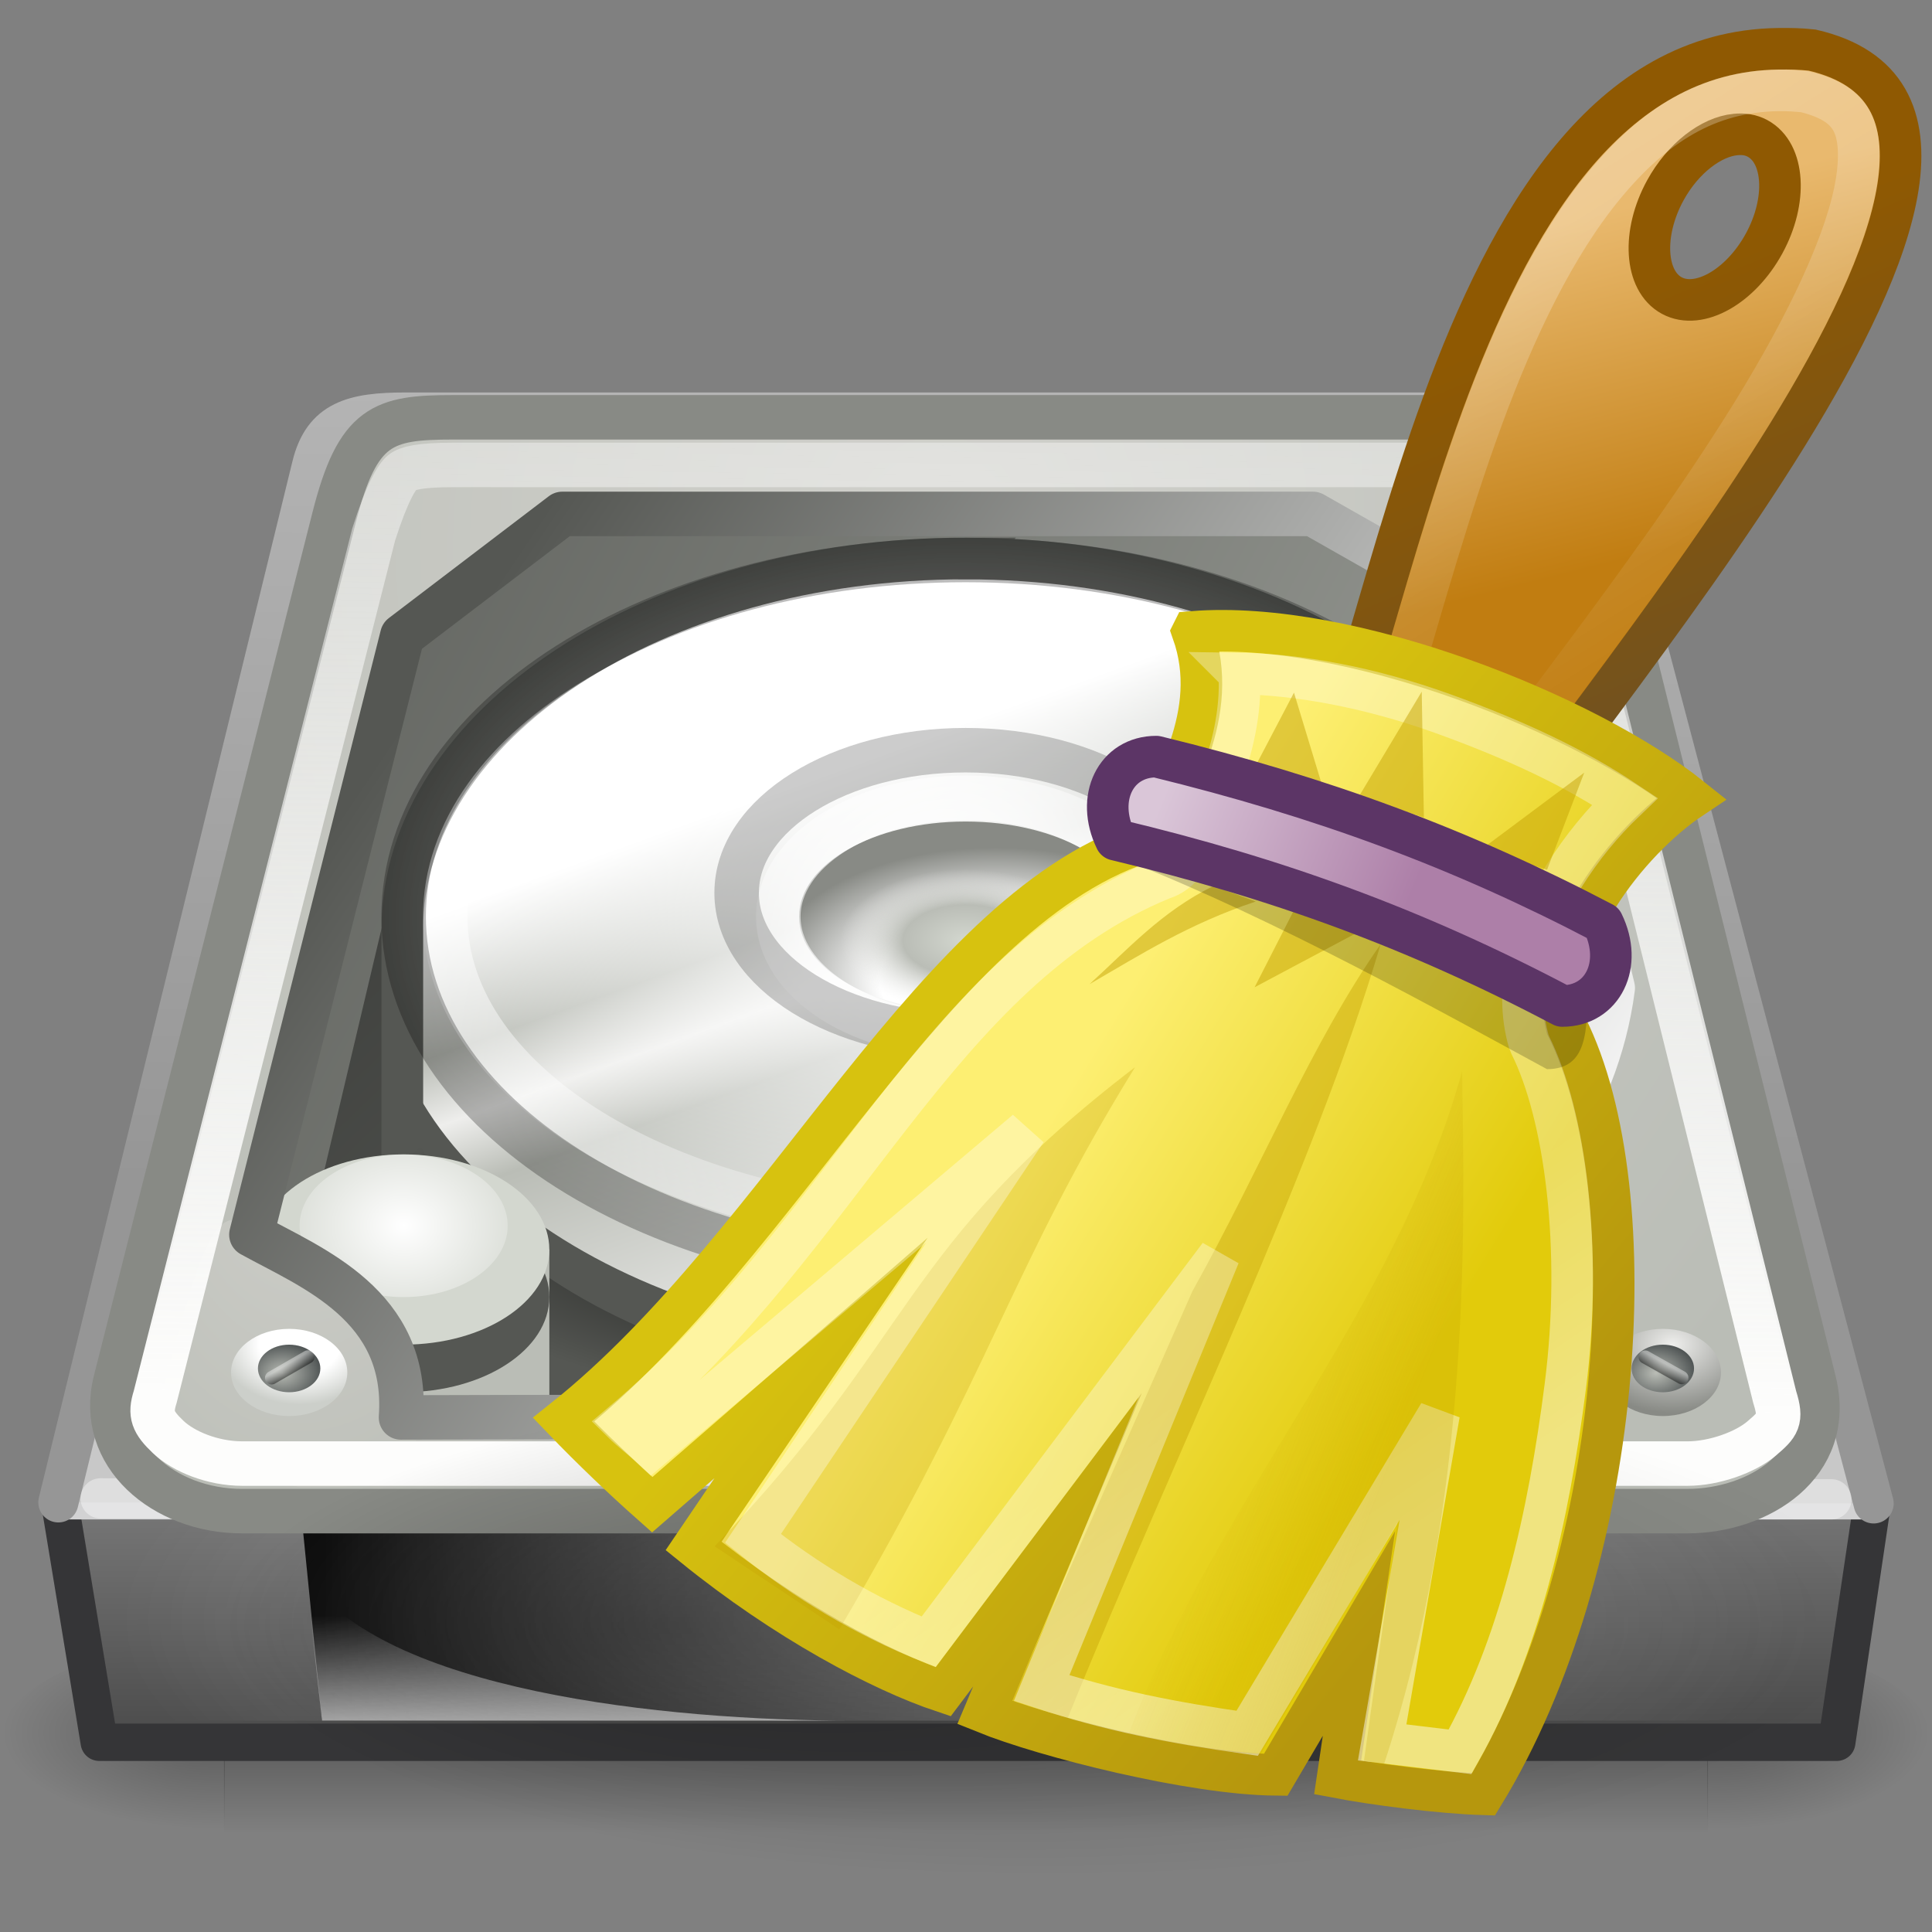 <?xml version="1.0" encoding="UTF-8" standalone="no"?>
<!-- Created with Inkscape (http://www.inkscape.org/) -->

<svg
   xmlns:dc="http://purl.org/dc/elements/1.1/"
   xmlns:cc="http://creativecommons.org/ns#"
   xmlns:rdf="http://www.w3.org/1999/02/22-rdf-syntax-ns#"
   xmlns:svg="http://www.w3.org/2000/svg"
   xmlns="http://www.w3.org/2000/svg"
   xmlns:xlink="http://www.w3.org/1999/xlink"
   xmlns:sodipodi="http://sodipodi.sourceforge.net/DTD/sodipodi-0.dtd"
   xmlns:inkscape="http://www.inkscape.org/namespaces/inkscape"
   id="svg3786"
   height="64"
   width="64"
   version="1.0"
   inkscape:version="0.48.4 r9939"
   sodipodi:docname="gparted.svg">
  <rect width="100%" height="100%" fill="#808080" stroke="none"/>
  <sodipodi:namedview
     pagecolor="#ffffff"
     bordercolor="#666666"
     borderopacity="1"
     objecttolerance="10"
     gridtolerance="10"
     guidetolerance="10"
     inkscape:pageopacity="0"
     inkscape:pageshadow="2"
     inkscape:window-width="1062"
     inkscape:window-height="769"
     id="namedview73"
     showgrid="false"
     inkscape:zoom="4.6796875"
     inkscape:cx="64"
     inkscape:cy="64"
     inkscape:window-x="470"
     inkscape:window-y="28"
     inkscape:window-maximized="0"
     inkscape:current-layer="svg3786" />
  <defs
     id="defs3788">
    <radialGradient
       id="radialGradient4241"
       fx="113.67"
       fy="98"
       gradientUnits="userSpaceOnUse"
       cy="97.588"
       cx="113.07"
       r="2.563">
      <stop
         id="stop4243"
         style="stop-color:#eee"
         offset="0" />
      <stop
         id="stop4245"
         style="stop-color:#cecece"
         offset=".16" />
      <stop
         id="stop4247"
         style="stop-color:#888"
         offset=".468" />
      <stop
         id="stop4249"
         style="stop-color:#555"
         offset="1" />
    </radialGradient>
    <linearGradient
       id="linearGradient4035">
      <stop
         id="stop4037"
         style="stop-color:#f5f5f5"
         offset="0" />
      <stop
         id="stop4039"
         style="stop-color:#e7e7e7"
         offset=".47" />
      <stop
         id="stop4041"
         style="stop-color:#8c8c8c"
         offset=".693" />
      <stop
         id="stop4043"
         style="stop-color:#ddd"
         offset=".835" />
      <stop
         id="stop4045"
         style="stop-color:#a8a8a8"
         offset="1" />
    </linearGradient>
    <linearGradient
       id="linearGradient5060">
      <stop
         id="stop5062"
         offset="0" />
      <stop
         id="stop5064"
         style="stop-opacity:0"
         offset="1" />
    </linearGradient>
    <radialGradient
       id="radialGradient2896"
       gradientUnits="userSpaceOnUse"
       cy="42"
       cx="24"
       gradientTransform="matrix(1.333,-1.4202666e-8,3.7084e-8,0.476,1.4349334e-6,33.667)"
       r="21">
      <stop
         id="stop6312-6"
         style="stop-color:#fff"
         offset="0" />
      <stop
         id="stop6314-6"
         style="stop-color:#fff;stop-opacity:0"
         offset="1" />
    </radialGradient>
    <radialGradient
       id="radialGradient2902"
       xlink:href="#linearGradient4035"
       gradientUnits="userSpaceOnUse"
       cy="143.83"
       cx="127.32"
       gradientTransform="matrix(0.254,-0.033,0.008,0.134,-9.916,6.905)"
       r="78.728" />
    <linearGradient
       id="linearGradient2905"
       y2="33.759"
       gradientUnits="userSpaceOnUse"
       x2="12.222"
       gradientTransform="matrix(1.362,0,0,1.199,-0.034,12.971)"
       y1="37.206"
       x1="12.277">
      <stop
         id="stop4238"
         style="stop-color:#eee"
         offset="0" />
      <stop
         id="stop4240"
         style="stop-color:#eee;stop-opacity:0"
         offset="1" />
    </linearGradient>
    <linearGradient
       id="linearGradient2908"
       y2="35.281"
       xlink:href="#linearGradient5060"
       gradientUnits="userSpaceOnUse"
       x2="24.688"
       gradientTransform="matrix(1.362,0,0,1.199,1.05,11.382)"
       y1="35.281"
       x1="7.062" />
    <radialGradient
       id="radialGradient2920"
       gradientUnits="userSpaceOnUse"
       cy="191.85"
       cx="142.62"
       gradientTransform="matrix(0.247,0,0,-0.174,-4.148,61.064)"
       r="78.728">
      <stop
         id="stop7611"
         style="stop-color:#fff"
         offset="0" />
      <stop
         id="stop7677"
         style="stop-color:#e7e7e7"
         offset=".47" />
      <stop
         id="stop7613"
         style="stop-color:#8c8c8c"
         offset=".672" />
      <stop
         id="stop7617"
         style="stop-color:#ddd"
         offset=".835" />
      <stop
         id="stop7615"
         style="stop-color:#a8a8a8"
         offset="1" />
    </radialGradient>
    <radialGradient
       id="radialGradient2923"
       xlink:href="#linearGradient4035"
       gradientUnits="userSpaceOnUse"
       cy="206.43"
       cx="141.75"
       gradientTransform="matrix(0.469,-0.007,0.003,0.385,-36.032,-32.624)"
       r="78.728" />
    <radialGradient
       id="radialGradient2927"
       gradientUnits="userSpaceOnUse"
       cy="8.49"
       cx="11.734"
       gradientTransform="matrix(1.836,0.93,-0.624,1.232,-0.066,-2.918)"
       r="23.048">
      <stop
         id="stop7064"
         style="stop-color:#e6e6e6"
         offset="0" />
      <stop
         id="stop7060"
         style="stop-color:#c8c8c8"
         offset="1" />
    </radialGradient>
    <linearGradient
       id="linearGradient2929"
       y2="10"
       gradientUnits="userSpaceOnUse"
       x2="18.073"
       gradientTransform="matrix(1.333,0,0,1.333,0,-0.333)"
       y1="29.797"
       x1="17.814">
      <stop
         id="stop3486"
         style="stop-color:#969696"
         offset="0" />
      <stop
         id="stop3488"
         style="stop-color:#b4b4b4"
         offset="1" />
    </linearGradient>
    <linearGradient
       id="linearGradient2933"
       y2="50"
       gradientUnits="userSpaceOnUse"
       x2="30"
       gradientTransform="matrix(1.336,0,0,1.013,-6.735,7.582)"
       y1="41"
       x1="29.938">
      <stop
         id="stop2223"
         style="stop-color:#7a7a7a"
         offset="0" />
      <stop
         id="stop2219"
         style="stop-color:#474747"
         offset="1" />
    </linearGradient>
    <radialGradient
       id="radialGradient2936"
       xlink:href="#linearGradient5060"
       gradientUnits="userSpaceOnUse"
       cy="486.65"
       cx="605.71"
       gradientTransform="matrix(-0.06,0,0,0.027,43.481,44.268)"
       r="117.14" />
    <radialGradient
       id="radialGradient2939"
       xlink:href="#linearGradient5060"
       gradientUnits="userSpaceOnUse"
       cy="486.65"
       cx="605.71"
       gradientTransform="matrix(0.06,0,0,0.027,20.519,44.268)"
       r="117.14" />
    <linearGradient
       id="linearGradient2942"
       y2="609.51"
       gradientUnits="userSpaceOnUse"
       x2="302.86"
       gradientTransform="matrix(0.102,0,0,0.027,-4.797,44.268)"
       y1="366.65"
       x1="302.86">
      <stop
         id="stop5050"
         style="stop-opacity:0"
         offset="0" />
      <stop
         id="stop5056"
         offset=".5" />
      <stop
         id="stop5052"
         style="stop-opacity:0"
         offset="1" />
    </linearGradient>
    <radialGradient
       id="radialGradient2947"
       fx="113.67"
       fy="98"
       xlink:href="#radialGradient4241"
       gradientUnits="userSpaceOnUse"
       cy="97.588"
       cx="113.07"
       gradientTransform="matrix(0.439,0,0,0.466,8.073,1.658)"
       r="2.563" />
    <radialGradient
       id="radialGradient2953"
       fx="113.67"
       fy="98"
       xlink:href="#radialGradient4241"
       gradientUnits="userSpaceOnUse"
       cy="97.588"
       cx="113.07"
       gradientTransform="matrix(0.298,0.046,-0.031,0.199,19.721,-9.176)"
       r="2.563" />
    <radialGradient
       id="radialGradient2959"
       fx="113.67"
       fy="98"
       xlink:href="#radialGradient4241"
       gradientUnits="userSpaceOnUse"
       cy="97.588"
       cx="113.07"
       gradientTransform="matrix(0.297,-0.05,0.033,0.199,-24.195,1.71)"
       r="2.563" />
    <radialGradient
       id="radialGradient2965"
       fx="113.67"
       fy="98"
       xlink:href="#radialGradient4241"
       gradientUnits="userSpaceOnUse"
       cy="97.588"
       cx="113.07"
       gradientTransform="matrix(-0.439,0,0,0.466,55.951,1.658)"
       r="2.563" />
    <linearGradient
       id="linearGradient5048">
      <stop
         style="stop-color:black;stop-opacity:0;"
         id="stop5050-0"
         offset="0" />
      <stop
         style="stop-color:black;stop-opacity:1;"
         id="stop5056-6"
         offset="0.5" />
      <stop
         style="stop-color:black;stop-opacity:0;"
         id="stop5052-4"
         offset="1" />
    </linearGradient>
    <radialGradient
       inkscape:collect="always"
       xlink:href="#linearGradient5060-3"
       id="radialGradient2644"
       gradientUnits="userSpaceOnUse"
       gradientTransform="matrix(2.774,0,0,1.97,-1891.633,-872.885)"
       cx="605.714"
       cy="486.648"
       fx="605.714"
       fy="486.648"
       r="117.143" />
    <linearGradient
       id="linearGradient5060-3"
       inkscape:collect="always">
      <stop
         style="stop-color:black;stop-opacity:1;"
         id="stop5062-3"
         offset="0" />
      <stop
         style="stop-color:black;stop-opacity:0;"
         id="stop5064-6"
         offset="1" />
    </linearGradient>
    <radialGradient
       inkscape:collect="always"
       xlink:href="#linearGradient5060-3"
       id="radialGradient2646"
       gradientUnits="userSpaceOnUse"
       gradientTransform="matrix(-2.774,0,0,1.97,112.762,-872.885)"
       cx="605.714"
       cy="486.648"
       fx="605.714"
       fy="486.648"
       r="117.143" />
    <linearGradient
       id="linearGradient48779">
      <stop
         style="stop-color:#aaaaaa;stop-opacity:1;"
         offset="0"
         id="stop48781" />
      <stop
         style="stop-color:#7e807a;stop-opacity:1;"
         offset="1"
         id="stop48783" />
    </linearGradient>
    <linearGradient
       id="linearGradient24230">
      <stop
         style="stop-color:#707070;stop-opacity:1;"
         offset="0"
         id="stop24232" />
      <stop
         style="stop-color:#333333;stop-opacity:1;"
         offset="1"
         id="stop24234" />
    </linearGradient>
    <linearGradient
       id="linearGradient4194">
      <stop
         style="stop-color:#aaaaaa;stop-opacity:1;"
         offset="0"
         id="stop4196" />
      <stop
         style="stop-color:#7e807a;stop-opacity:1;"
         offset="1"
         id="stop4198" />
    </linearGradient>
    <radialGradient
       inkscape:collect="always"
       xlink:href="#linearGradient5740"
       id="radialGradient2945"
       gradientUnits="userSpaceOnUse"
       gradientTransform="matrix(1.033,-0.596,0.575,0.996,-12.235,11.555)"
       cx="25.252"
       cy="16.48"
       fx="25.252"
       fy="16.48"
       r="21.98" />
    <linearGradient
       id="linearGradient5740">
      <stop
         id="stop5742"
         offset="0"
         style="stop-color:#d0d0cb;stop-opacity:1;" />
      <stop
         id="stop5744"
         offset="1"
         style="stop-color:#babdb6;stop-opacity:1" />
    </linearGradient>
    <linearGradient
       inkscape:collect="always"
       xlink:href="#linearGradient9641"
       id="linearGradient3802"
       x1="50.506"
       y1="37.469"
       x2="2.4"
       y2="8.448"
       gradientUnits="userSpaceOnUse"
       gradientTransform="matrix(1.379,0,0,1.575,-1.108,-2.715)" />
    <linearGradient
       id="linearGradient9641">
      <stop
         id="stop9643"
         offset="0"
         style="stop-color:#babdb6;stop-opacity:1" />
      <stop
         id="stop9645"
         offset="1"
         style="stop-color:#555753;stop-opacity:1" />
    </linearGradient>
    <linearGradient
       inkscape:collect="always"
       xlink:href="#linearGradient3804"
       id="linearGradient3810"
       x1="8.094"
       y1="13.796"
       x2="20.502"
       y2="29.456"
       gradientUnits="userSpaceOnUse"
       gradientTransform="matrix(1.383,0,0,1.684,-1.27,-10.46)" />
    <linearGradient
       id="linearGradient3804">
      <stop
         style="stop-color:#2f302e;stop-opacity:1;"
         offset="0"
         id="stop3806" />
      <stop
         style="stop-color:#555753;stop-opacity:1;"
         offset="1"
         id="stop3808" />
    </linearGradient>
    <linearGradient
       gradientTransform="matrix(1.333,0,0,1.535,-9.24505e-4,-6.067)"
       inkscape:collect="always"
       xlink:href="#linearGradient4122"
       id="linearGradient4141"
       gradientUnits="userSpaceOnUse"
       x1="19.679"
       y1="20.903"
       x2="23.185"
       y2="32.097" />
    <linearGradient
       id="linearGradient4122">
      <stop
         id="stop4124"
         offset="0"
         style="stop-color:white;stop-opacity:1" />
      <stop
         style="stop-color:#babdb6;stop-opacity:1"
         offset="0.25"
         id="stop4130" />
      <stop
         id="stop4132"
         offset="0.375"
         style="stop-color:#eeeeec;stop-opacity:1" />
      <stop
         style="stop-color:#babdb6;stop-opacity:1"
         offset="0.5"
         id="stop4126" />
      <stop
         id="stop4128"
         offset="1"
         style="stop-color:#eeeeec;stop-opacity:1" />
    </linearGradient>
    <radialGradient
       inkscape:collect="always"
       xlink:href="#linearGradient4092"
       id="radialGradient4098"
       cx="24"
       cy="30.266"
       fx="24"
       fy="30.266"
       r="14"
       gradientTransform="matrix(1.379,0,0,0.48,-1.108,25.708)"
       gradientUnits="userSpaceOnUse" />
    <linearGradient
       inkscape:collect="always"
       id="linearGradient4092">
      <stop
         style="stop-color:#000000;stop-opacity:1;"
         offset="0"
         id="stop4094" />
      <stop
         style="stop-color:#000000;stop-opacity:0;"
         offset="1"
         id="stop4096" />
    </linearGradient>
    <radialGradient
       inkscape:collect="always"
       xlink:href="#linearGradient3909"
       id="radialGradient3915"
       cx="7.625"
       cy="30.578"
       fx="7.625"
       fy="30.578"
       r="0.531"
       gradientTransform="matrix(8.768,1.7377132e-5,7.6189735e-6,-7.225,-53.484,261.526)"
       gradientUnits="userSpaceOnUse" />
    <linearGradient
       inkscape:collect="always"
       id="linearGradient3909">
      <stop
         style="stop-color:#ffffff;stop-opacity:1;"
         offset="0"
         id="stop3911" />
      <stop
         style="stop-color:#ffffff;stop-opacity:0;"
         offset="1"
         id="stop3913" />
    </linearGradient>
    <radialGradient
       inkscape:collect="always"
       xlink:href="#linearGradient5740-6"
       id="radialGradient3884"
       gradientUnits="userSpaceOnUse"
       gradientTransform="matrix(0.413,-0.402,0.23,0.671,-3.984,35.179)"
       cx="25.252"
       cy="16.48"
       fx="25.252"
       fy="16.48"
       r="21.98" />
    <linearGradient
       id="linearGradient5740-6">
      <stop
         id="stop5742-3"
         offset="0"
         style="stop-color:#d0d0cb;stop-opacity:1;" />
      <stop
         id="stop5744-8"
         offset="1"
         style="stop-color:#babdb6;stop-opacity:1" />
    </linearGradient>
    <linearGradient
       inkscape:collect="always"
       xlink:href="#linearGradient3468"
       id="linearGradient2937"
       gradientUnits="userSpaceOnUse"
       gradientTransform="matrix(1.379,0,0,1.568,-1.108,-8.908)"
       x1="24.749"
       y1="35.355"
       x2="24.999"
       y2="14.998" />
    <linearGradient
       id="linearGradient3468">
      <stop
         id="stop3470"
         offset="0"
         style="stop-color:#fdfdfc;stop-opacity:1" />
      <stop
         id="stop3472"
         offset="1"
         style="stop-color:white;stop-opacity:0.371" />
    </linearGradient>
    <radialGradient
       inkscape:collect="always"
       xlink:href="#linearGradient9633"
       id="radialGradient2929"
       gradientUnits="userSpaceOnUse"
       gradientTransform="matrix(-5.689,0,0,4.266,98.266,-84.76)"
       cx="7.534"
       cy="30.308"
       fx="7.534"
       fy="30.308"
       r="0.531" />
    <linearGradient
       id="linearGradient9633">
      <stop
         id="stop9635"
         offset="0"
         style="stop-color:#eeeeec;stop-opacity:1" />
      <stop
         id="stop9639"
         offset="1"
         style="stop-color:#888a85;stop-opacity:1" />
    </linearGradient>
    <radialGradient
       inkscape:collect="always"
       xlink:href="#linearGradient8613"
       id="radialGradient2927-9"
       gradientUnits="userSpaceOnUse"
       gradientTransform="matrix(3.236,0,0,2.465,30.526,-29.878)"
       cx="7.518"
       cy="30.574"
       fx="7.518"
       fy="30.574"
       r="0.531" />
    <linearGradient
       id="linearGradient8613">
      <stop
         id="stop8615"
         offset="0"
         style="stop-color:#babdb6;stop-opacity:1" />
      <stop
         id="stop8617"
         offset="1"
         style="stop-color:#2e3436;stop-opacity:1" />
    </linearGradient>
    <linearGradient
       gradientTransform="matrix(1.379,0,0,1.575,-1.108,-2.715)"
       inkscape:collect="always"
       xlink:href="#linearGradient8710"
       id="linearGradient2917"
       gradientUnits="userSpaceOnUse"
       x1="40.617"
       y1="30.555"
       x2="40.711"
       y2="30.359" />
    <linearGradient
       id="linearGradient8710">
      <stop
         id="stop8712"
         offset="0"
         style="stop-color:black;stop-opacity:1;" />
      <stop
         id="stop8714"
         offset="1"
         style="stop-color:white;stop-opacity:1;" />
    </linearGradient>
    <radialGradient
       inkscape:collect="always"
       xlink:href="#linearGradient9613"
       id="radialGradient2941"
       gradientUnits="userSpaceOnUse"
       gradientTransform="matrix(-5.037,0,0,3.778,47.8,-69.965)"
       cx="7.519"
       cy="30.304"
       fx="7.519"
       fy="30.304"
       r="0.531" />
    <linearGradient
       id="linearGradient9613">
      <stop
         id="stop9615"
         offset="0"
         style="stop-color:white;stop-opacity:1" />
      <stop
         style="stop-color:white;stop-opacity:1;"
         offset="0.5"
         id="stop9619" />
      <stop
         id="stop9617"
         offset="1"
         style="stop-color:#cccfca;stop-opacity:1" />
    </linearGradient>
    <radialGradient
       inkscape:collect="always"
       xlink:href="#linearGradient8613"
       id="radialGradient2931"
       gradientUnits="userSpaceOnUse"
       gradientTransform="matrix(3.236,0,0,2.465,-14.978,-29.878)"
       cx="7.518"
       cy="30.574"
       fx="7.518"
       fy="30.574"
       r="0.531" />
    <linearGradient
       id="linearGradient3555">
      <stop
         id="stop3557"
         offset="0"
         style="stop-color:#babdb6;stop-opacity:1" />
      <stop
         id="stop3559"
         offset="1"
         style="stop-color:#2e3436;stop-opacity:1" />
    </linearGradient>
    <linearGradient
       inkscape:collect="always"
       xlink:href="#linearGradient8710"
       id="linearGradient2915"
       gradientUnits="userSpaceOnUse"
       gradientTransform="matrix(0.831,-1.257,1.1,0.95,-57.818,67.588)"
       x1="40.617"
       y1="30.555"
       x2="40.711"
       y2="30.359" />
    <linearGradient
       id="linearGradient3562">
      <stop
         id="stop3564"
         offset="0"
         style="stop-color:black;stop-opacity:1;" />
      <stop
         id="stop3566"
         offset="1"
         style="stop-color:white;stop-opacity:1;" />
    </linearGradient>
    <radialGradient
       inkscape:collect="always"
       xlink:href="#linearGradient4062"
       id="radialGradient4068"
       cx="22.519"
       cy="27.786"
       fx="22.519"
       fy="27.786"
       r="10.337"
       gradientTransform="matrix(-1.867,0,0,1.219,74.04,-3.509)"
       gradientUnits="userSpaceOnUse" />
    <linearGradient
       inkscape:collect="always"
       id="linearGradient4062">
      <stop
         style="stop-color:#ffffff;stop-opacity:1;"
         offset="0"
         id="stop4064" />
      <stop
         style="stop-color:#ffffff;stop-opacity:0;"
         offset="1"
         id="stop4066" />
    </linearGradient>
    <radialGradient
       inkscape:collect="always"
       xlink:href="#linearGradient4054"
       id="radialGradient4060"
       cx="21.366"
       cy="28.457"
       fx="21.366"
       fy="28.457"
       r="4.621"
       gradientTransform="matrix(-1.705,-2.528,-2.161,1.902,132.024,33.225)"
       gradientUnits="userSpaceOnUse" />
    <linearGradient
       inkscape:collect="always"
       id="linearGradient4054">
      <stop
         style="stop-color:#ef2929;stop-opacity:1"
         offset="0"
         id="stop4056" />
      <stop
         style="stop-color:#cc0000;stop-opacity:1"
         offset="1"
         id="stop4058" />
    </linearGradient>
    <radialGradient
       inkscape:collect="always"
       xlink:href="#linearGradient4038"
       id="radialGradient4044"
       cx="23.571"
       cy="22.566"
       fx="23.571"
       fy="22.566"
       r="11.155"
       gradientTransform="matrix(-1.477,0,0,0.964,67.63,6.762)"
       gradientUnits="userSpaceOnUse" />
    <linearGradient
       inkscape:collect="always"
       id="linearGradient4038">
      <stop
         style="stop-color:#8ae234;stop-opacity:1"
         offset="0"
         id="stop4040" />
      <stop
         style="stop-color:#73d216;stop-opacity:1"
         offset="1"
         id="stop4042" />
    </linearGradient>
    <radialGradient
       inkscape:collect="always"
       xlink:href="#linearGradient4046"
       id="radialGradient4052"
       cx="25.526"
       cy="26.024"
       fx="25.526"
       fy="26.024"
       r="6.535"
       gradientTransform="matrix(-0.773,-1.438,-1.514,1.063,86.654,39.409)"
       gradientUnits="userSpaceOnUse" />
    <linearGradient
       inkscape:collect="always"
       id="linearGradient4046">
      <stop
         style="stop-color:#fcaf3e;stop-opacity:1"
         offset="0"
         id="stop4048" />
      <stop
         style="stop-color:#f57900;stop-opacity:1"
         offset="1"
         id="stop4050" />
    </linearGradient>
    <linearGradient
       inkscape:collect="always"
       xlink:href="#linearGradient5690"
       id="linearGradient3794"
       x1="35.723"
       y1="33.222"
       x2="11.953"
       y2="14.983"
       gradientUnits="userSpaceOnUse"
       gradientTransform="matrix(1.379,0,0,1.575,-1.108,-2.715)" />
    <linearGradient
       id="linearGradient5690">
      <stop
         id="stop5692"
         offset="0"
         style="stop-color:white;stop-opacity:1;" />
      <stop
         id="stop5694"
         offset="1"
         style="stop-color:#555753;stop-opacity:1" />
    </linearGradient>
    <radialGradient
       inkscape:collect="always"
       xlink:href="#linearGradient4070"
       id="radialGradient4006"
       gradientUnits="userSpaceOnUse"
       gradientTransform="matrix(-14.429,0,0,-8.242,141.469,282.21)"
       cx="7.519"
       cy="30.304"
       fx="7.519"
       fy="30.304"
       r="0.531" />
    <linearGradient
       id="linearGradient4070">
      <stop
         style="stop-color:white;stop-opacity:1"
         offset="0"
         id="stop4072" />
      <stop
         id="stop4074"
         offset="0.5"
         style="stop-color:white;stop-opacity:1;" />
      <stop
         style="stop-color:#888a85;stop-opacity:1"
         offset="1"
         id="stop4076" />
    </linearGradient>
    <radialGradient
       inkscape:collect="always"
       xlink:href="#linearGradient4078"
       id="radialGradient4014"
       cx="7.625"
       cy="30.578"
       fx="7.625"
       fy="30.578"
       r="0.531"
       gradientTransform="matrix(-7.787,-1.643139e-6,-7.191498e-7,4.448,91.362,-104.858)"
       gradientUnits="userSpaceOnUse" />
    <linearGradient
       id="linearGradient4078">
      <stop
         style="stop-color:#d3d7cf;stop-opacity:1"
         offset="0"
         id="stop4080" />
      <stop
         id="stop4082"
         offset="0.5"
         style="stop-color:#babdb6;stop-opacity:1" />
      <stop
         style="stop-color:#eeeeec;stop-opacity:0"
         offset="1"
         id="stop4084" />
    </linearGradient>
    <radialGradient
       inkscape:collect="always"
       xlink:href="#linearGradient4108"
       id="radialGradient4024"
       cx="21.885"
       cy="21.092"
       fx="21.885"
       fy="21.092"
       r="10.683"
       gradientTransform="matrix(-1.144,-2.018,-2.409,1.561,112.312,43.399)"
       gradientUnits="userSpaceOnUse" />
    <linearGradient
       id="linearGradient4108">
      <stop
         id="stop4110"
         offset="0"
         style="stop-color:#ffffff;stop-opacity:0;" />
      <stop
         id="stop4112"
         offset="1"
         style="stop-color:#ffffff;stop-opacity:1;" />
    </linearGradient>
    <radialGradient
       inkscape:collect="always"
       xlink:href="#linearGradient4018"
       id="radialGradient4088"
       gradientUnits="userSpaceOnUse"
       gradientTransform="matrix(-0.412,-0.776,-0.867,0.601,60.904,35.378)"
       cx="24.691"
       cy="23.189"
       fx="24.691"
       fy="23.189"
       r="10.683" />
    <linearGradient
       inkscape:collect="always"
       id="linearGradient4018">
      <stop
         style="stop-color:#ffffff;stop-opacity:1;"
         offset="0"
         id="stop4020" />
      <stop
         style="stop-color:#ffffff;stop-opacity:0;"
         offset="1"
         id="stop4022" />
    </linearGradient>
    <radialGradient
       r="21.98"
       fy="16.48"
       fx="25.252"
       cy="16.48"
       cx="25.252"
       gradientTransform="matrix(1.424,-0.94,0.793,1.569,-17.979,15.487)"
       gradientUnits="userSpaceOnUse"
       id="radialGradient3635"
       xlink:href="#linearGradient5740"
       inkscape:collect="always" />
    <linearGradient
       inkscape:collect="always"
       xlink:href="#linearGradient5974"
       id="linearGradient5980"
       x1="27.652"
       y1="23.146"
       x2="21.591"
       y2="20.619"
       gradientUnits="userSpaceOnUse"
       gradientTransform="matrix(1.345,0,0,1.377,9.389,-1.783)" />
    <linearGradient
       inkscape:collect="always"
       id="linearGradient5974">
      <stop
         style="stop-color:#ad7fa8;stop-opacity:1;"
         offset="0"
         id="stop5976" />
      <stop
         style="stop-color:#dac6d8;stop-opacity:1"
         offset="1"
         id="stop5978" />
    </linearGradient>
    <linearGradient
       inkscape:collect="always"
       xlink:href="#linearGradient5999"
       id="linearGradient6005"
       x1="27.355"
       y1="36.218"
       x2="23.489"
       y2="34.728"
       gradientUnits="userSpaceOnUse"
       gradientTransform="matrix(1.377,0,0,1.377,8.528,-1.783)" />
    <linearGradient
       inkscape:collect="always"
       id="linearGradient5999">
      <stop
         style="stop-color:#c4a000;stop-opacity:1;"
         offset="0"
         id="stop6001" />
      <stop
         style="stop-color:#c4a000;stop-opacity:0;"
         offset="1"
         id="stop6003" />
    </linearGradient>
    <linearGradient
       inkscape:collect="always"
       xlink:href="#linearGradient5981"
       id="linearGradient5973"
       gradientUnits="userSpaceOnUse"
       x1="22.32"
       y1="41.956"
       x2="18.986"
       y2="37.029"
       gradientTransform="matrix(1.377,0,0,1.377,8.528,-1.783)" />
    <linearGradient
       id="linearGradient5981"
       inkscape:collect="always">
      <stop
         id="stop5983"
         offset="0"
         style="stop-color:#ffffff;stop-opacity:1;" />
      <stop
         id="stop5985"
         offset="1"
         style="stop-color:#ffffff;stop-opacity:0.694" />
    </linearGradient>
    <linearGradient
       inkscape:collect="always"
       xlink:href="#linearGradient5966"
       id="linearGradient5972"
       x1="20.934"
       y1="25.061"
       x2="30.208"
       y2="30.743"
       gradientUnits="userSpaceOnUse"
       gradientTransform="matrix(1.377,0,0,1.377,8.528,-1.783)" />
    <linearGradient
       inkscape:collect="always"
       id="linearGradient5966">
      <stop
         style="stop-color:#fdef72;stop-opacity:1"
         offset="0"
         id="stop5968" />
      <stop
         style="stop-color:#e2cb0b;stop-opacity:1"
         offset="1"
         id="stop5970" />
    </linearGradient>
    <linearGradient
       inkscape:collect="always"
       xlink:href="#linearGradient5987"
       id="linearGradient5993"
       x1="17.032"
       y1="27.447"
       x2="29.494"
       y2="37.846"
       gradientUnits="userSpaceOnUse"
       gradientTransform="matrix(1.377,0,0,1.377,8.528,-1.783)" />
    <linearGradient
       inkscape:collect="always"
       id="linearGradient5987">
      <stop
         style="stop-color:#d7c20f;stop-opacity:1"
         offset="0"
         id="stop5989" />
      <stop
         style="stop-color:#b6970d;stop-opacity:1"
         offset="1"
         id="stop5991" />
    </linearGradient>
    <linearGradient
       inkscape:collect="always"
       xlink:href="#linearGradient5984"
       id="linearGradient5994"
       gradientUnits="userSpaceOnUse"
       x1="28"
       y1="8"
       x2="33.447"
       y2="16.686" />
    <linearGradient
       inkscape:collect="always"
       id="linearGradient5984">
      <stop
         style="stop-color:#ffffff;stop-opacity:1;"
         offset="0"
         id="stop5986" />
      <stop
         style="stop-color:#ffffff;stop-opacity:0.134"
         offset="1"
         id="stop5988" />
    </linearGradient>
    <linearGradient
       inkscape:collect="always"
       xlink:href="#linearGradient5958"
       id="linearGradient5964"
       x1="28"
       y1="16"
       x2="26"
       y2="8"
       gradientUnits="userSpaceOnUse"
       gradientTransform="matrix(1.377,0,0,1.377,8.528,-1.783)" />
    <linearGradient
       inkscape:collect="always"
       id="linearGradient5958">
      <stop
         style="stop-color:#c17d11;stop-opacity:1;"
         offset="0"
         id="stop5960" />
      <stop
         style="stop-color:#e9b96e;stop-opacity:1"
         offset="1"
         id="stop5962" />
    </linearGradient>
    <linearGradient
       inkscape:collect="always"
       xlink:href="#linearGradient5996"
       id="linearGradient6002"
       x1="30.325"
       y1="9.241"
       x2="34"
       y2="18"
       gradientUnits="userSpaceOnUse"
       gradientTransform="matrix(1.377,0,0,1.377,8.528,-1.783)" />
    <linearGradient
       inkscape:collect="always"
       id="linearGradient5996">
      <stop
         style="stop-color:#8f5902;stop-opacity:1;"
         offset="0"
         id="stop5998" />
      <stop
         style="stop-color:#73521e;stop-opacity:1"
         offset="1"
         id="stop6000" />
    </linearGradient>
    <radialGradient
       r="20"
       fy="69"
       fx="28.603"
       cy="69"
       cx="38"
       gradientTransform="matrix(1,0,0,0.45,0,37.95)"
       gradientUnits="userSpaceOnUse"
       id="radialGradient3414"
       xlink:href="#linearGradient6019"
       inkscape:collect="always" />
    <linearGradient
       inkscape:collect="always"
       id="linearGradient6019">
      <stop
         style="stop-color:#000000;stop-opacity:1;"
         offset="0"
         id="stop6021" />
      <stop
         style="stop-color:#000000;stop-opacity:0;"
         offset="1"
         id="stop6023" />
    </linearGradient>
    <radialGradient
       r="20"
       fy="69"
       fx="28.603"
       cy="69"
       cx="38"
       gradientTransform="matrix(1,0,0,0.45,0,37.95)"
       gradientUnits="userSpaceOnUse"
       id="radialGradient3171"
       xlink:href="#linearGradient6019"
       inkscape:collect="always" />
  </defs>
  <rect
     id="rect2723"
     style="opacity:0.3;fill:url(#linearGradient2942)"
     height="6.667"
     width="49.159"
     y="54.333"
     x="7.42" />
  <path
     id="path2725"
     style="opacity:0.3;fill:url(#radialGradient2939)"
     d="m 56.556,54.333 v 6.666 C 59.635,61.012 64,59.506 64,57.666 c 0,-1.84 -3.436,-3.333 -7.444,-3.333 z"
     inkscape:connector-curvature="0" />
  <path
     id="path2727"
     style="opacity:0.3;fill:url(#radialGradient2936)"
     d="m 7.444,54.333 v 6.666 C 4.365,61.012 0,59.506 0,57.666 c 0,-1.84 3.436,-3.333 7.444,-3.333 z"
     inkscape:connector-curvature="0" />
  <path
     id="rect6431"
     style="fill:url(#linearGradient2933);fill-rule:evenodd;stroke:#353537;stroke-width:1.237;stroke-linecap:round;stroke-linejoin:round;enable-background:new"
     d="M 1.952,49.619 H 62.048 l -1.202,8.096 H 3.288 l -1.335,-8.096 z"
     inkscape:connector-curvature="0" />
  <rect
     id="rect6381"
     style="fill:#d2d2d3;fill-rule:evenodd;enable-background:new"
     height="1.333"
     width="60"
     y="49"
     x="2" />
  <path
     id="path6345"
     style="fill:url(#radialGradient2927);stroke:url(#linearGradient2929);stroke-width:1.328;stroke-linecap:round;stroke-linejoin:round"
     d="m 62.067,49.803 -9.08,-34.365 c -0.257,-0.979 -1.602,-1.773 -2.732,-1.773 H 13.432 c -1.737,0 -2.732,0.265 -3.099,1.773 L 1.933,49.769"
     inkscape:connector-curvature="0" />
  <path
     id="path7046"
     style="opacity:0.4;fill:none;stroke:#ffffff;stroke-width:1.333;stroke-linecap:round"
     d="M 60.667,49.667 3.333,49.635"
     inkscape:connector-curvature="0" />
  <path
     id="path9001"
     style="fill:url(#radialGradient2923)"
     d="m 54.628,34.832 c -0.29,-2.664 -2.235,-5.204 -5.467,-7.209 -0.065,-0.772 -0.893,-10.628 -0.893,-10.628 -0.064,-0.757 -1.029,-1.329 -2.247,-1.329 h -7.642 c -1.226,0 -2.175,0.579 -2.205,1.348 -0.14,3.471 -4.416,5.283 -10.794,6.932 -2.235,0.387 -8.061,2.207 -9.399,3.006 -3.937,2.098 -6.284,4.895 -6.61,7.88 -0.296,2.715 1.126,5.431 4.005,7.65 4.213,3.247 11.175,5.185 18.623,5.185 7.448,0 14.409,-1.939 18.624,-5.185 2.628,-2.025 4.043,-4.468 4.043,-6.944 0,-0.235 -0.014,-0.471 -0.038,-0.706 h 7.5e-5 z M 32,46.32 c -12.405,0 -21.903,-5.44 -21.216,-11.747 0.296,-2.719 2.473,-5.621 6.076,-7.534 0.675,-0.509 6.769,-2.487 8.956,-2.835 6.06,-1.563 11.601,-3.591 11.775,-7.865 0.008,-0.205 0.357,-0.367 0.789,-0.367 h 7.641 c 0.442,0 0.816,0.17 0.833,0.38 l 0.928,11.043 c 3.212,1.861 5.158,4.639 5.434,7.178 0.688,6.307 -8.811,11.747 -21.216,11.747 z"
     inkscape:connector-curvature="0" />
  <path
     id="path9003"
     style="fill:url(#radialGradient2920)"
     d="m 32,38.333 c -4.487,0 -7.927,-1.689 -7.999,-3.931 C 24,34.379 24,34.355 24,34.331 c 0,-0.811 0.451,-1.581 1.308,-2.235 1.448,-1.104 3.951,-1.763 6.692,-1.763 2.741,0 5.243,0.659 6.692,1.763 0.882,0.671 1.334,1.469 1.306,2.307 -0.074,2.241 -3.513,3.931 -7.999,3.931 v 0 z m 0,-6.746 c -4.216,0 -6.363,1.674 -6.313,3.203 0.049,1.505 2.875,2.707 6.313,2.707 3.438,0 6.264,-1.203 6.313,-2.707 C 38.363,33.261 36.216,31.587 32,31.587 z"
     inkscape:connector-curvature="0" />
  <path
     id="path9007"
     style="fill:#e1e1e1"
     d="m 8.021,47.159 c -0.055,0.795 -0.884,1.441 -1.851,1.441 -0.966,0 -1.697,-0.647 -1.633,-1.441 0.064,-0.789 0.893,-1.427 1.849,-1.427 0.957,3.73e-4 1.689,0.637 1.634,1.427 z"
     inkscape:connector-curvature="0" />
  <path
     id="path9009"
     style="fill:url(#radialGradient2965)"
     d="m 7.396,46.601 c 0.088,0.101 0.189,0.262 0.189,0.477 0,0.015 -9e-4,0.031 -0.002,0.047 -0.038,0.547 -0.685,1.009 -1.413,1.009 -0.414,0 -0.793,-0.152 -1.013,-0.406 -0.094,-0.109 -0.202,-0.289 -0.183,-0.528 0.044,-0.542 0.691,-1.001 1.412,-1.001 0.411,3.73e-4 0.789,0.151 1.009,0.402 h 3.5e-6 z"
     inkscape:connector-curvature="0" />
  <path
     id="path9019"
     style="fill:#f0f0f0"
     d="m 11.485,15.643 c 0.094,0.332 0.701,0.513 1.355,0.403 0.653,-0.11 1.102,-0.469 1.001,-0.8 -0.1,-0.329 -0.706,-0.506 -1.353,-0.398 -0.647,0.109 -1.096,0.464 -1.003,0.794 z"
     inkscape:connector-curvature="0" />
  <path
     id="path9021"
     style="fill:url(#radialGradient2959)"
     d="m 11.867,15.333 c -0.052,0.053 -0.109,0.133 -0.094,0.225 0.001,0.006 0.003,0.013 0.005,0.02 0.065,0.229 0.536,0.352 1.028,0.269 0.28,-0.047 0.525,-0.155 0.656,-0.288 0.056,-0.057 0.116,-0.146 0.086,-0.246 -0.069,-0.226 -0.539,-0.348 -1.027,-0.266 -0.278,0.047 -0.522,0.154 -0.653,0.286 l -2e-6,2e-6 z"
     inkscape:connector-curvature="0" />
  <path
     id="path9025"
     style="fill:#e1e1e1"
     d="m 49.216,15.263 c -0.015,0.345 0.505,0.708 1.16,0.809 0.655,0.101 1.193,-0.099 1.202,-0.445 0.008,-0.344 -0.511,-0.703 -1.16,-0.803 -0.649,-0.1 -1.187,0.096 -1.202,0.439 z"
     inkscape:connector-curvature="0" />
  <path
     id="path9027"
     style="fill:url(#radialGradient2953)"
     d="m 49.677,15.089 c -0.066,0.034 -0.146,0.092 -0.16,0.184 -10e-4,0.006 -0.001,0.013 -0.002,0.02 -0.01,0.238 0.398,0.503 0.891,0.579 0.281,0.043 0.547,0.018 0.713,-0.068 0.071,-0.037 0.156,-0.102 0.159,-0.207 0.006,-0.236 -0.402,-0.5 -0.891,-0.575 -0.279,-0.043 -0.544,-0.018 -0.71,0.067 l -3e-6,-2e-6 z"
     inkscape:connector-curvature="0" />
  <path
     id="rect8993"
     style="fill:url(#linearGradient2908);fill-rule:evenodd"
     d="m 10,50.333 h 24.667 v 6.667 h -24 L 10,50.333 z"
     inkscape:connector-curvature="0" />
  <path
     id="path8995"
     style="opacity:0.811;fill:url(#linearGradient2905);fill-rule:evenodd"
     d="M 10.667,57 10.133,52.192 c 2.499,3.81 11.831,4.808 18.151,4.808 H 10.667 z"
     inkscape:connector-curvature="0" />
  <path
     id="path9039"
     style="fill:url(#radialGradient2902)"
     d="m 14.543,15.667 -0.139,0.508 -2.055,7.561 -0.349,1.264 1.019,-0.272 17.327,-4.725 0.055,-0.024 0.046,-0.024 c 0.918,-0.472 1.408,-1.427 1.523,-2.304 0.058,-0.438 0.041,-0.867 -0.11,-1.264 -0.142,-0.375 -0.512,-0.708 -0.899,-0.697 v -0.024 h -0.064 -15.94 -0.413 l 4.4e-5,2e-6 z m 0.586,0.467 h 15.969 c 0.007,0.064 0.025,0.099 0.009,0.22 -0.05,0.38 -0.266,1.74 -0.807,2.036 L 13.506,22.973 15.129,16.134 h 5e-4 z"
     inkscape:connector-curvature="0" />
  <path
     id="path9091"
     style="fill:#e1e1e1"
     d="m 56.003,47.159 c 0.056,0.795 0.884,1.441 1.851,1.441 0.966,0 1.697,-0.647 1.633,-1.441 -0.064,-0.789 -0.893,-1.427 -1.849,-1.427 -0.957,3.73e-4 -1.689,0.637 -1.634,1.427 z"
     inkscape:connector-curvature="0" />
  <path
     id="path9093"
     style="fill:url(#radialGradient2947)"
     d="m 56.628,46.601 c -0.088,0.101 -0.189,0.262 -0.189,0.477 0,0.015 0.001,0.031 0.002,0.047 0.038,0.547 0.685,1.009 1.413,1.009 0.414,0 0.793,-0.152 1.013,-0.406 0.094,-0.109 0.202,-0.289 0.183,-0.528 -0.044,-0.542 -0.691,-1.001 -1.412,-1.001 -0.411,3.73e-4 -0.789,0.151 -1.009,0.402 h 0 z"
     inkscape:connector-curvature="0" />
  <rect
     id="rect6300-3"
     style="opacity:0.3;fill:url(#radialGradient2896)"
     height="6.667"
     width="56"
     y="50.333"
     x="4" />
  <g
     transform="matrix(0.016,0,0,0.013,61.63,60.672)"
     id="g2544" />
  <path
     inkscape:connector-curvature="0"
     style="fill:url(#radialGradient3635);fill-opacity:1;stroke:#888a85;stroke-width:1.474;stroke-linecap:round;stroke-linejoin:miter;stroke-miterlimit:4;stroke-opacity:1;stroke-dashoffset:0;display:inline"
     d="m 15.016,13.824 33.884,0 c 2.322,0 3.305,0.185 4.192,3.757 l 6.997,28.168 c 0.691,2.781 -1.87,4.309 -4.192,4.309 l -27.33,0 -20.549,0 c -2.576,0 -4.812,-1.861 -4.192,-4.309 L 11.066,17.152 c 0.784,-3.095 1.627,-3.328 3.949,-3.328 z"
     id="rect1879"
     sodipodi:nodetypes="cczzccczzc"
     inkscape:export-filename="/home/lapo/Desktop/uhm.png"
     inkscape:export-xdpi="90"
     inkscape:export-ydpi="90" />
  <path
     inkscape:connector-curvature="0"
     style="color:#000000;fill:url(#linearGradient3802);fill-opacity:1;stroke:none;stroke-width:1;marker:none;visibility:visible;display:inline;overflow:visible"
     d="m 18.628,17.024 -5.3,4.037 -4.999,19.839 c 1.995,1.102 5.225,2.328 4.956,6.055 l 2.844,0 0,-6.351 c 3.774,3.836 9.774,6.301 16.547,6.301 10.726,0 19.567,-6.214 20.598,-14.178 l 0.302,0 -2.973,-11.667 -7.11,-4.037 -24.864,0 z"
     id="path1997" />
  <path
     inkscape:connector-curvature="0"
     style="color:#000000;fill:url(#linearGradient3810);fill-opacity:1;stroke:none;stroke-width:0.92;marker:none;visibility:visible;display:inline;overflow:visible"
     d="m 18.542,24.064 -5.343,4.332 -3.275,13.833 c 1.719,1.057 3.432,2.507 3.232,5.464 0,0 19.521,-0.788 19.521,-0.788 9.243,0 17.085,-4.605 19.736,-10.978 l -1.81,-7.532 -7.153,-4.332 -24.907,0 z"
     id="path3008"
     sodipodi:nodetypes="ccccccccc" />
  <path
     inkscape:connector-curvature="0"
     style="color:#000000;fill:url(#linearGradient4141);fill-opacity:1;fill-rule:nonzero;stroke:#555753;stroke-width:1.381;marker:none;visibility:visible;display:inline;overflow:visible;enable-background:accumulate"
     d="m 31.986,18.5 c -10.3,0 -18.659,5.503 -18.659,12.284 l 0,13.532 c 0.406,0.713 0.661,1.55 0.583,2.639 0,0 18.742,-0.048 18.742,-0.048 7.803,0 14.655,-3.438 17.992,-8.445 l 0,-7.677 c 0,-6.781 -8.359,-12.284 -18.659,-12.284 z"
     id="path4134" />
  <path
     inkscape:connector-curvature="0"
     style="color:#000000;fill:#555753;fill-opacity:1;fill-rule:nonzero;stroke:none;stroke-width:1;marker:none;visibility:visible;display:inline;overflow:visible;enable-background:accumulate"
     d="m 12.681,31.94 0,12.307 c 0.42,0.732 0.684,1.591 0.603,2.708 0,0 19.391,-0.049 19.391,-0.049 8.073,0 15.163,-3.527 18.616,-8.664 l 0,-6.301 c 0,6.957 -8.649,12.603 -19.305,12.603 -10.656,0 -19.305,-5.646 -19.305,-12.603 z"
     id="path3982" />
  <path
     inkscape:connector-curvature="0"
     style="color:#000000;fill:url(#radialGradient4098);fill-opacity:1;fill-rule:nonzero;stroke:none;stroke-width:1;marker:none;visibility:visible;display:inline;overflow:visible;enable-background:accumulate"
     d="m 12.681,33.516 0,10.732 c 0.42,0.732 0.684,1.591 0.603,2.708 0,0 19.391,-0.049 19.391,-0.049 8.073,0 15.163,-3.527 18.616,-8.664 l 0,-4.726 c 0,6.957 -8.649,12.603 -19.305,12.603 -10.656,0 -19.305,-5.646 -19.305,-12.603 z"
     id="path3979" />
  <path
     inkscape:connector-curvature="0"
     style="color:#000000;fill:#babdb6;fill-opacity:1;fill-rule:nonzero;stroke:none;stroke-width:1;marker:none;visibility:visible;display:inline;overflow:visible;enable-background:accumulate"
     d="m 11.303,41.392 6.895,0 0,6.301 -6.895,0 0,-6.301 z"
     id="rect3869" />
  <path
     inkscape:connector-curvature="0"
     style="color:#000000;fill:#555753;fill-opacity:1;fill-rule:nonzero;stroke:none;stroke-width:1;marker:none;visibility:visible;display:inline;overflow:visible;enable-background:accumulate"
     d="m 18.197,42.967 c 0,1.739 -2.162,3.151 -4.826,3.151 -2.664,0 -4.826,-1.411 -4.826,-3.151 0,-1.739 2.162,-3.151 4.826,-3.151 2.664,0 4.826,1.411 4.826,3.151 z"
     id="path3814" />
  <path
     inkscape:connector-curvature="0"
     style="color:#000000;fill:#d3d7cf;fill-opacity:1;fill-rule:nonzero;stroke:none;stroke-width:1;marker:none;visibility:visible;display:inline;overflow:visible"
     d="m 18.197,41.392 c 0,-1.739 -2.162,-3.151 -4.826,-3.151 -2.664,0 -4.826,1.411 -4.826,3.151 0,1.739 2.162,3.151 4.826,3.151 2.664,0 4.826,-1.411 4.826,-3.151 z"
     id="path3903" />
  <path
     inkscape:connector-curvature="0"
     style="color:#000000;fill:url(#radialGradient3915);fill-opacity:1;fill-rule:nonzero;stroke:none;stroke-width:1;marker:none;visibility:visible;display:inline;overflow:visible"
     d="m 16.818,40.605 c 0,-1.304 -1.544,-2.363 -3.447,-2.363 -1.903,0 -3.447,1.059 -3.447,2.363 0,1.304 1.544,2.363 3.447,2.363 1.903,0 3.447,-1.059 3.447,-2.363 z"
     id="path3907" />
  <path
     inkscape:connector-curvature="0"
     style="color:#000000;fill:url(#radialGradient3884);fill-opacity:1;fill-rule:nonzero;stroke:none;stroke-width:2.538;marker:none;visibility:visible;display:inline;overflow:visible;enable-background:accumulate"
     d="m 9.234,41.392 c -2.024,-2.074 -2.317,-1.094 -3.932,4.999 0.488,2.712 2.523,2.247 4.621,2.878 2.284,0 4.379,0.064 3.774,-2.782 -0.718,-2.451 -2.308,-4.368 -4.463,-5.095 z"
     id="path3882"
     sodipodi:nodetypes="ccccc" />
  <path
     inkscape:connector-curvature="0"
     style="fill:none;stroke:url(#linearGradient2937);stroke-width:1.474;stroke-linecap:round;stroke-linejoin:miter;stroke-miterlimit:4;stroke-opacity:1;stroke-dashoffset:0;display:inline"
     d="m 15.008,15.401 c -1.107,0 -1.513,0.111 -1.681,0.245 -0.168,0.134 -0.493,0.633 -0.948,2.058 L 5.14,46.278 c -0.184,0.578 -0.076,0.841 0.431,1.323 0.507,0.482 1.471,0.882 2.456,0.882 l 47.875,0 c 0.882,0 1.921,-0.375 2.456,-0.833 0.535,-0.458 0.673,-0.603 0.431,-1.372 L 51.808,18.146 C 51.288,16.495 50.868,15.878 50.645,15.695 c -0.223,-0.183 -0.612,-0.294 -1.724,-0.294 l -33.913,0 z"
     id="path3394"
     sodipodi:nodetypes="csccsccsccscc" />
  <path
     inkscape:connector-curvature="0"
     style="color:#000000;fill:url(#radialGradient2929);fill-opacity:1;fill-rule:nonzero;stroke:none;stroke-width:0.463;marker:none;visibility:visible;display:inline;overflow:visible"
     d="m 53.158,45.464 c 0,0.797 0.863,1.444 1.926,1.444 1.063,0 1.926,-0.647 1.926,-1.444 0,-0.797 -0.863,-1.444 -1.926,-1.444 -1.063,0 -1.926,0.647 -1.926,1.444 z"
     id="path8660" />
  <path
     inkscape:connector-curvature="0"
     style="color:#000000;fill:url(#radialGradient2927-9);fill-opacity:1;fill-rule:nonzero;stroke:none;stroke-width:1;marker:none;visibility:visible;display:inline;overflow:visible"
     d="m 56.117,45.332 c 0,0.435 -0.463,0.788 -1.034,0.788 -0.571,0 -1.034,-0.353 -1.034,-0.788 0,-0.435 0.463,-0.788 1.034,-0.788 0.571,0 1.034,0.353 1.034,0.788 z"
     id="path8662" />
  <path
     inkscape:connector-curvature="0"
     style="opacity:0.4;fill:none;stroke:url(#linearGradient2917);stroke-width:0.442;stroke-linecap:round;stroke-linejoin:miter;stroke-miterlimit:4;stroke-opacity:1;stroke-dasharray:none;display:inline"
     d="m 54.502,44.956 1.207,0.678"
     id="path8700" />
  <path
     inkscape:connector-curvature="0"
     style="color:#000000;fill:url(#radialGradient2941);fill-opacity:1;fill-rule:nonzero;stroke:none;stroke-width:1;marker:none;visibility:visible;display:inline;overflow:visible"
     d="m 7.653,45.464 c 0,0.797 0.863,1.444 1.926,1.444 1.063,0 1.926,-0.647 1.926,-1.444 0,-0.797 -0.863,-1.444 -1.926,-1.444 -1.063,0 -1.926,0.647 -1.926,1.444 z"
     id="path8621" />
  <path
     inkscape:connector-curvature="0"
     style="color:#000000;fill:url(#radialGradient2931);fill-opacity:1;fill-rule:nonzero;stroke:none;stroke-width:1;marker:none;visibility:visible;display:inline;overflow:visible"
     d="m 10.612,45.332 c 0,0.435 -0.463,0.788 -1.034,0.788 -0.571,0 -1.034,-0.353 -1.034,-0.788 0,-0.435 0.463,-0.788 1.034,-0.788 0.571,0 1.034,0.353 1.034,0.788 z"
     id="path8611" />
  <path
     inkscape:connector-curvature="0"
     style="opacity:0.4;fill:none;stroke:url(#linearGradient2915);stroke-width:0.442;stroke-linecap:round;stroke-linejoin:miter;stroke-miterlimit:4;stroke-opacity:1;stroke-dasharray:none;display:inline"
     d="M 9,45.641 10.2,44.95"
     id="path9603" />
  <path
     inkscape:connector-curvature="0"
     style="color:#000000;fill:url(#radialGradient4068);fill-opacity:1;fill-rule:nonzero;stroke:none;stroke-width:0.682;marker:none;visibility:visible;display:inline;overflow:visible;enable-background:accumulate"
     d="m 12.681,30.365 c 0,6.957 8.649,12.603 19.305,12.603 10.656,0 19.305,-5.646 19.305,-12.603 0,-6.957 -8.649,-12.603 -19.305,-12.603 -10.656,0 -19.305,5.646 -19.305,12.603 z"
     id="path3812" />
  <path
     inkscape:connector-curvature="0"
     style="color:#000000;fill:none;stroke:url(#linearGradient3794);stroke-width:1.474;stroke-linecap:round;stroke-linejoin:round;stroke-miterlimit:4;stroke-opacity:1;stroke-dasharray:none;stroke-dashoffset:0;marker:none;visibility:visible;display:inline;overflow:visible"
     d="m 53.424,32.728 -2.823,-11.667 -7.11,-4.037 -24.864,0 -5.3,4.037 -4.999,19.839 c 1.995,1.102 5.225,2.328 4.956,6.055 0,0 19.391,-0.049 19.391,-0.049 10.726,0 19.718,-6.214 20.749,-14.178 z"
     id="path3786"
     sodipodi:nodetypes="ccccccccc" />
  <path
     inkscape:connector-curvature="0"
     style="color:#000000;fill:url(#radialGradient4006);fill-opacity:1;fill-rule:nonzero;stroke:none;stroke-width:1;marker:none;visibility:visible;display:inline;overflow:visible"
     d="m 26.471,30.365 c 0,-1.739 2.471,-3.151 5.516,-3.151 3.045,0 5.516,1.411 5.516,3.151 0,1.739 -2.471,3.151 -5.516,3.151 -3.045,0 -5.516,-1.411 -5.516,-3.151 z"
     id="path4004" />
  <path
     inkscape:connector-curvature="0"
     id="path3992"
     d="m 27.85,31.152 c 0,1.304 1.853,2.363 4.137,2.363 2.284,0 4.137,-1.059 4.137,-2.363 0,-1.304 -1.853,-2.363 -4.137,-2.363 -2.284,0 -4.137,1.059 -4.137,2.363 z"
     style="color:#000000;fill:url(#radialGradient4014);fill-opacity:1;fill-rule:nonzero;stroke:none;stroke-width:1;marker:none;visibility:visible;display:inline;overflow:visible" />
  <path
     inkscape:connector-curvature="0"
     id="path4016"
     d="m 14.749,30.365 c 0,5.652 7.722,10.24 17.237,10.24 9.515,0 17.237,-4.587 17.237,-10.24 0,-5.652 -7.722,-10.24 -17.237,-10.24 -9.515,0 -17.237,4.587 -17.237,10.24 z"
     style="opacity:0.668;color:#000000;fill:none;stroke:url(#radialGradient4024);stroke-width:1.474;stroke-miterlimit:4;stroke-opacity:1;stroke-dasharray:none;marker:none;visibility:visible;display:inline;overflow:visible;enable-background:accumulate" />
  <path
     inkscape:connector-curvature="0"
     style="opacity:0.263;color:#000000;fill:none;stroke:#000000;stroke-width:1.474;stroke-miterlimit:4;stroke-opacity:1;stroke-dasharray:none;marker:none;visibility:visible;display:inline;overflow:visible;enable-background:accumulate"
     d="m 13.371,30.365 c 0,6.522 8.34,11.815 18.616,11.815 10.276,0 18.616,-5.293 18.616,-11.815 0,-6.522 -8.34,-11.815 -18.616,-11.815 -10.276,0 -18.616,5.293 -18.616,11.815 z"
     id="path4026" />
  <path
     inkscape:connector-curvature="0"
     style="color:#000000;fill:none;stroke:url(#radialGradient4088);stroke-width:1.474;stroke-miterlimit:4;stroke-opacity:1;stroke-dasharray:none;marker:none;visibility:visible;display:inline;overflow:visible;enable-background:accumulate"
     d="m 25.782,30.365 c 0,2.174 2.78,3.938 6.205,3.938 3.425,0 6.205,-1.764 6.205,-3.938 0,-2.174 -2.78,-3.938 -6.205,-3.938 -3.425,0 -6.205,1.764 -6.205,3.938 z"
     id="path4086" />
  <path
     inkscape:connector-curvature="0"
     id="path4090"
     d="m 24.402,29.577 c 0,2.609 3.398,4.726 7.584,4.726 4.186,0 7.584,-2.117 7.584,-4.726 0,-2.609 -3.398,-4.726 -7.584,-4.726 -4.186,0 -7.584,2.117 -7.584,4.726 z"
     style="opacity:0.202;color:#000000;fill:none;stroke:#000000;stroke-width:1.474;stroke-miterlimit:4;stroke-opacity:1;stroke-dasharray:none;marker:none;visibility:visible;display:inline;overflow:visible;enable-background:accumulate" />
  <path
     sodipodi:type="arc"
     style="opacity:0.25;fill:url(#radialGradient3171);fill-opacity:1;stroke:none"
     id="path6017"
     sodipodi:cx="38"
     sodipodi:cy="69"
     sodipodi:rx="20"
     sodipodi:ry="9"
     d="m 58,69 a 20,9 0 1 1 -40,0 20,9 0 1 1 40,0 z"
     transform="matrix(1.377,0,0,0.918,-17.485,-9.481)" />
  <path
     style="fill:url(#linearGradient5964);fill-opacity:1;fill-rule:evenodd;stroke:url(#linearGradient6002);stroke-width:1.377px;stroke-linecap:butt;stroke-linejoin:miter;stroke-opacity:1"
     d="M 58.91,1.616 C 47.615,1.761 45.972,23.985 42.732,27.99 l 5.507,1.979 C 51.863,23.949 69.932,3.937 60.028,1.659 c -0.385,-0.043 -0.754,-0.048 -1.119,-0.043 z m -1.42,2.84 c 0.266,-0.026 0.507,0.008 0.731,0.129 0.899,0.485 0.996,2.058 0.215,3.485 -0.781,1.427 -2.156,2.206 -3.055,1.721 -0.899,-0.485 -0.996,-2.058 -0.215,-3.485 0.586,-1.07 1.524,-1.773 2.323,-1.85 z"
     id="path5371"
     inkscape:connector-curvature="0" />
  <path
     sodipodi:type="inkscape:offset"
     inkscape:radius="-1.0049498"
     inkscape:original="M 36.59375 2.46875 C 28.390533 2.5744003 27.19695 18.716276 24.84375 21.625 L 28.84375 23.0625 C 31.475623 18.689953 44.599746 4.1545034 37.40625 2.5 C 37.12676 2.4690309 36.85837 2.4653419 36.59375 2.46875 z "
     style="opacity:0.267;fill:none;stroke:url(#linearGradient5994);stroke-width:1px;stroke-linecap:butt;stroke-linejoin:miter;stroke-opacity:1"
     id="path5992"
     d="m 36.594,3.469 c -1.722,0.022 -3.008,0.856 -4.188,2.281 -1.18,1.425 -2.148,3.442 -2.938,5.594 -0.789,2.152 -1.424,4.434 -2,6.375 -0.4,1.347 -0.77,2.406 -1.219,3.344 l 2.188,0.781 c 1.619,-2.496 5.039,-6.591 7.531,-10.625 1.326,-2.146 2.284,-4.178 2.5,-5.562 C 38.577,4.964 38.514,4.483 38.344,4.188 38.179,3.901 37.88,3.663 37.219,3.5 37.019,3.481 36.818,3.466 36.594,3.469 z"
     transform="matrix(1.377,0,0,1.377,8.528,-1.783)" />
  <path
     style="fill:url(#linearGradient5972);fill-opacity:1;fill-rule:evenodd;stroke:url(#linearGradient5993);stroke-width:1.377;stroke-linecap:butt;stroke-linejoin:miter;stroke-miterlimit:20;stroke-opacity:1;stroke-dasharray:none"
     d="m 39.505,20.934 c 0.977,2.758 -0.745,5.146 -1.377,6.884 -7.148,2.128 -12.098,13.36 -19.458,19.211 0.919,0.96 1.999,1.988 2.936,2.817 l 5.593,-4.862 -4.223,6.229 c 3.042,2.466 6.203,4.139 8.268,4.828 l 3.786,-5.034 -2.409,5.722 c 1.999,0.811 6.864,2.04 9.638,2.065 l 2.759,-4.685 -0.707,4.771 c 1.142,0.218 3.357,0.515 4.832,0.559 4.629,-7.572 5.507,-19.92 2.754,-25.428 -0.688,-2.754 2.065,-6.196 4.13,-7.572 -3.442,-2.754 -11.297,-5.925 -16.521,-5.507 z"
     id="path5367"
     sodipodi:nodetypes="cccccccccccccccc"
     inkscape:connector-curvature="0" />
  <path
     style="opacity:0.267;fill:#c4a000;fill-rule:evenodd;stroke:none"
     d="M 23.672,51.223 C 30.304,44.324 29.82,41.305 37.6,35.352 33.494,42 32.828,45.458 27.803,53.977 L 23.672,51.223 z"
     id="path5975"
     sodipodi:nodetypes="cccc"
     inkscape:connector-curvature="0" />
  <path
     style="opacity:0.416;fill:#c4a000;fill-rule:evenodd;stroke:none"
     d="M 33.516,56.321 39.5,42.773 C 41.791,38.665 43.437,34.553 45.735,31.28 43.53,38.74 39.002,47.97 35.366,56.923 L 33.516,56.321 z"
     id="path5979"
     sodipodi:nodetypes="ccccc"
     inkscape:connector-curvature="0" />
  <path
     style="opacity:0.478;fill:none;stroke:url(#linearGradient5973);stroke-width:1.377px;stroke-linecap:butt;stroke-linejoin:miter;stroke-opacity:1"
     d="m 41.054,22.311 c 0.133,2.637 -1.271,4.86 -1.678,5.98 -0.143,0.392 -0.462,0.694 -0.86,0.817 -7.508,3.077 -10.505,11.805 -17.891,18.017 0.278,0.275 0.677,0.575 0.956,0.837 l 12.417,-10.508 -9.055,13.507 c 1.749,1.415 3.748,2.595 5.819,3.427 l 9.63,-12.803 -5.886,14.335 c 2.197,0.724 4.266,1.139 6.808,1.498 l 6.359,-10.584 -1.887,10.886 2.581,0.311 c 1.973,-3.491 2.936,-7.802 3.485,-12.101 0.584,-4.569 -0.007,-9.006 -1.162,-11.315 -0.037,-0.083 -0.066,-0.169 -0.086,-0.258 -0.478,-1.91 0.233,-3.78 1.205,-5.335 0.588,-0.94 1.281,-1.777 2.017,-2.481 -1.613,-1.078 -3.561,-2.01 -6.018,-2.897 -2.426,-0.876 -4.816,-1.308 -6.755,-1.334 z"
     id="path6014"
     sodipodi:nodetypes="csccccccccccccsssscsc"
     inkscape:connector-curvature="0" />
  <path
     style="opacity:0.247;fill:url(#linearGradient6005);fill-opacity:1;fill-rule:evenodd;stroke:none"
     d="m 37.397,57.419 c 2.998,-7.919 8.806,-13.863 11.038,-21.94 0.071,5.042 0.344,14.048 -2.605,23.015 -0.44,0.003 -0.239,-0.153 -0.647,-0.163 l 1.103,-7.881 -4.518,7.647 c -3.016,-0.215 -1.782,0.045 -4.371,-0.678 z"
     id="path5977"
     sodipodi:nodetypes="ccccccc"
     inkscape:connector-curvature="0" />
  <path
     style="opacity:0.482;fill:#c4a000;fill-rule:evenodd;stroke:none"
     d="m 40.198,29.347 c -1.724,0.849 -2.839,2.103 -4.107,3.255 1.689,-0.976 3.275,-1.995 5.507,-2.738 l -1.399,-0.517 z"
     id="path5995"
     sodipodi:nodetypes="cccc"
     inkscape:connector-curvature="0" />
  <path
     style="opacity:0.482;fill:#c4a000;fill-rule:evenodd;stroke:none"
     d="m 42.959,29.967 -1.399,2.738 4.104,-2.187 -2.704,-0.551 z"
     id="path5997"
     sodipodi:nodetypes="cccc"
     inkscape:connector-curvature="0" />
  <path
     style="opacity:0.482;fill:#c4a000;fill-rule:evenodd;stroke:none"
     d="m 42.864,22.946 -1.232,2.35 2.156,0.691 -0.923,-3.041 z"
     id="path6007"
     sodipodi:nodetypes="cccc"
     inkscape:connector-curvature="0" />
  <path
     style="opacity:0.482;fill:#c4a000;fill-rule:evenodd;stroke:none"
     d="m 52.479,25.595 -3.387,2.527 2.156,0.691 1.232,-3.218 z"
     id="path6009"
     sodipodi:nodetypes="cccc"
     inkscape:connector-curvature="0" />
  <path
     style="opacity:0.482;fill:#c4a000;fill-rule:evenodd;stroke:none"
     d="m 47.096,22.914 -2.084,3.476 2.156,0.691 -0.071,-4.167 z"
     id="path6011"
     sodipodi:nodetypes="cccc"
     inkscape:connector-curvature="0" />
  <path
     style="opacity:0.2;fill:#000000;fill-opacity:1;fill-rule:evenodd;stroke:none"
     d="m 37.396,28.54 c -0.78,-4.083 12.849,2.964 15.195,4.123 -0.009,1.486 0,2.754 -1.345,2.754 -3.535,-1.918 -8.998,-4.964 -13.851,-6.876 z"
     id="path6013"
     sodipodi:nodetypes="cccc"
     inkscape:connector-curvature="0" />
  <path
     style="fill:url(#linearGradient5980);fill-opacity:1;fill-rule:evenodd;stroke:#5c3566;stroke-width:1.377px;stroke-linecap:butt;stroke-linejoin:round;stroke-opacity:1"
     d="m 36.959,27.818 c -0.672,-1.377 0,-2.754 1.345,-2.754 5.495,1.343 10.085,3.038 14.794,5.507 0.672,1.377 0,2.754 -1.345,2.754 -4.865,-2.567 -9.454,-4.233 -14.794,-5.507 z"
     id="path5373"
     sodipodi:nodetypes="ccccc"
     inkscape:connector-curvature="0" />
</svg>
